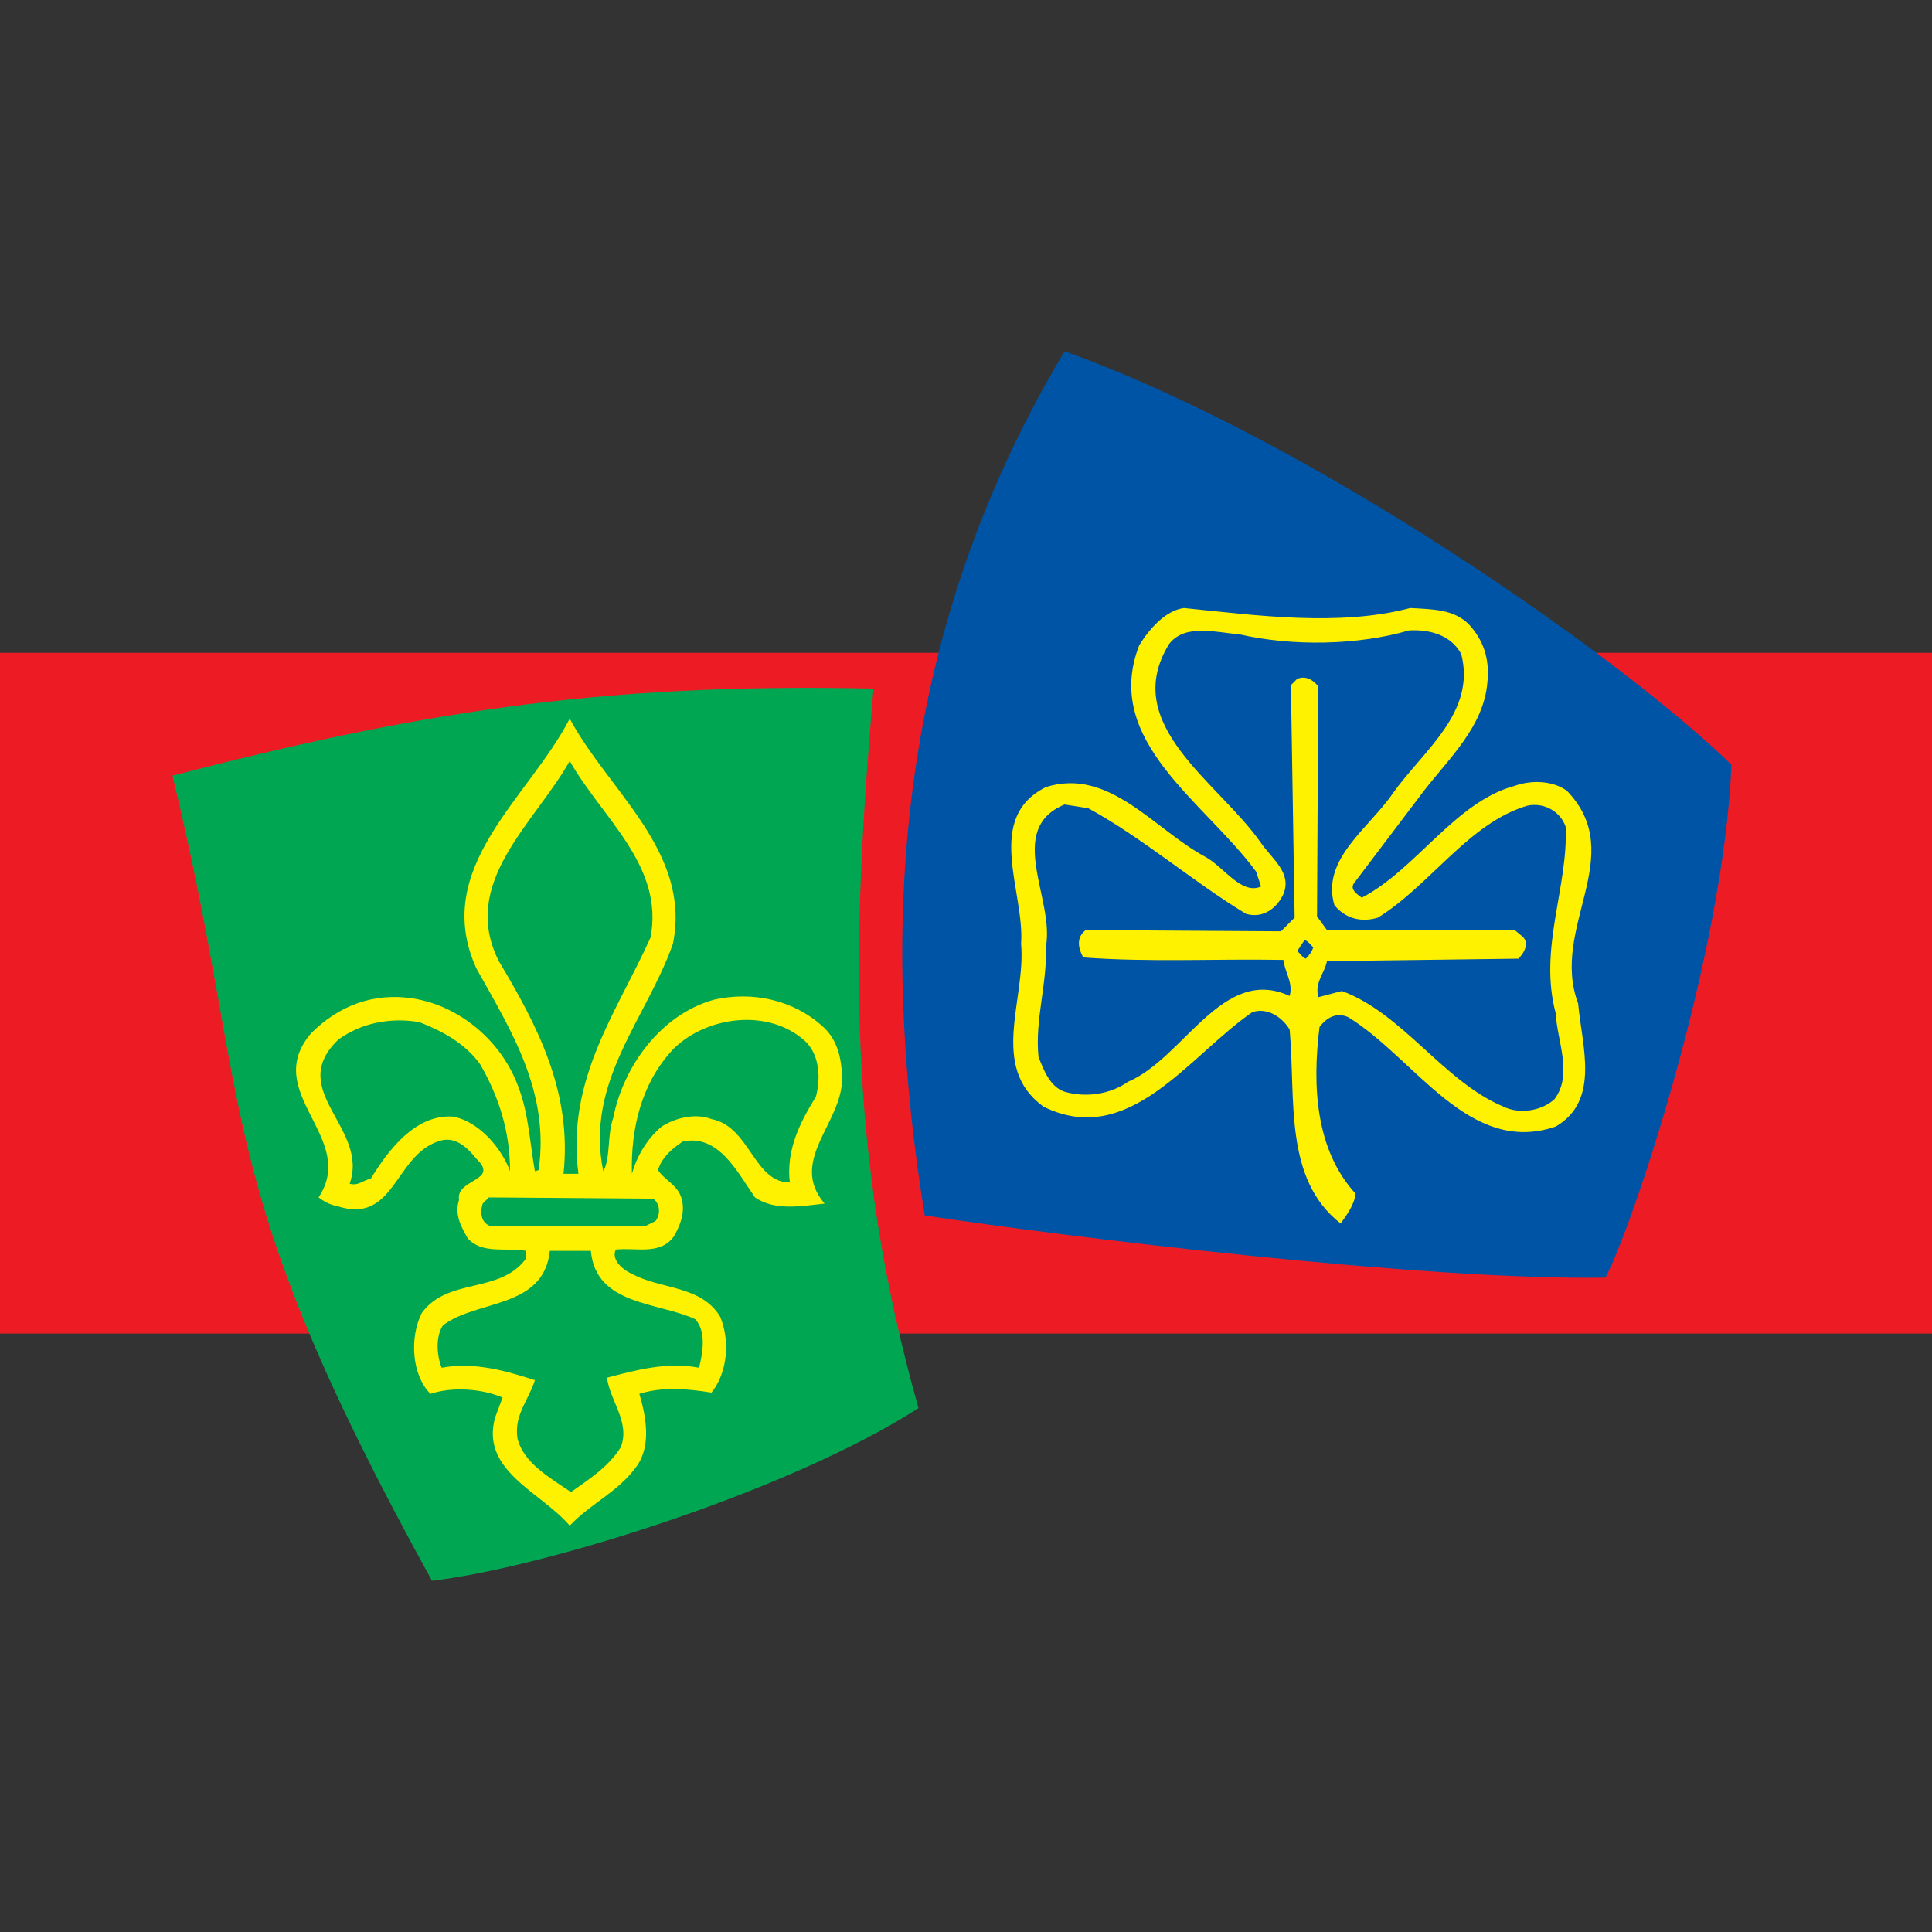 <svg xmlns="http://www.w3.org/2000/svg" xmlns:svg="http://www.w3.org/2000/svg" xmlns:xlink="http://www.w3.org/1999/xlink" id="svg2" width="155.38" height="155.38" font-family="Arial, sans-serif" font-style="italic" font-weight="600" version="1.1" viewBox="0 0 155.38 155.38"><rect x="0" y="0" width="155.38" height="155.38" fill="#333333" stroke="none"/><defs id="defs4"><path id="a" d="m 0,0 303.3,0 0,102.05 -303.3,0 z"/></defs><clipPath id="b"><use id="use8" width="100%" height="100%" x="0" y="0" overflow="visible" xlink:href="#a"/></clipPath><g id="g4158" transform="translate(-146.88,26.8)"><path id="path10" fill="#ed1c24" d="m 146.88,25.7 155.38,0 0,54.75 -155.38,0 z" clip-path="url(#b)"/><path id="path12" fill="#0054a6" d="m 232.5,1.45 c 20.13,7.25 44.75,24.63 53.63,33.25 -0.63,15.38 -8,37.25 -10.13,41.25 -14.5,0.25 -43.25,-3.25 -54.75,-5 C 218,50.83 217.75,26.08 232.5,1.45" clip-path="url(#b)"/><path id="path14" fill="#00a651" d="m 160.75,35.58 c 18.88,-4.88 33.88,-7.5 56.38,-7 -1.75,20.37 -2.25,37.12 3.62,57.87 -10.5,6.75 -30.38,12.88 -39.13,13.88 -18,-32.63 -14.25,-37.38 -20.87,-64.75" clip-path="url(#b)"/><path id="path16" fill="#fff200" d="m 272.9,36.8 c -1.1,-0.8 -2.8,-0.9 -4.2,-0.4 -4.8,1.3 -7.9,6.7 -12.3,9 -0.4,-0.3 -1,-0.7 -0.6,-1.2 l 5.6,-7.4 c 2.1,-2.7 4.8,-5.2 5.1,-8.7 0.2,-1.9 -0.3,-3.4 -1.5,-4.7 -1.2,-1.2 -2.9,-1.2 -4.7,-1.3 -5.7,1.5 -12.3,0.6 -18.2,0 -1.5,0.2 -2.8,1.7 -3.6,3 -3,7.7 5.3,12.6 9.4,18.2 l 0.4,1.2 c -1.6,0.7 -3,-1.6 -4.5,-2.4 -4.1,-2.2 -7.7,-7.2 -12.8,-5.6 -5,2.5 -1.7,8.4 -2,12.6 0.4,4.5 -2.6,9.9 1.8,13.1 6.9,3.4 11.7,-4.1 16.8,-7.6 1.2,-0.4 2.4,0.4 3,1.4 0.5,5.6 -0.5,12 4.1,15.6 0.5,-0.7 1.1,-1.5 1.2,-2.4 -3.2,-3.5 -3.5,-8.6 -2.9,-13.4 0.6,-0.8 1.4,-1.2 2.3,-0.8 5.4,3.3 9.7,11.2 16.7,8.8 3.6,-2.1 2.1,-6.5 1.8,-9.9 -2.3,-6.1 4.1,-11.9 -0.9,-17.1 z m -21,13.5 c -0.3,-0.1 -0.4,-0.4 -0.7,-0.6 l 0.6,-0.9 c 0.3,0.1 0.5,0.4 0.7,0.6 -0.1,0.3 -0.3,0.6 -0.6,0.9 z m 20.1,4.4 c 0.1,2.2 1.4,4.9 -0.1,6.9 -1.1,1 -2.9,1.2 -4.1,0.6 -4.8,-2 -8.1,-7.5 -13,-9.3 l -1.9,0.5 c -0.3,-1.2 0.5,-1.9 0.7,-2.9 L 269,50.3 c 0.5,-0.5 0.9,-1.3 0.3,-1.8 l -0.6,-0.5 -15.1,0 -0.8,-1.1 0.1,-18.5 c -0.4,-0.5 -1,-0.9 -1.7,-0.6 l -0.5,0.5 0.3,18.7 -1.1,1.1 -15.7,-0.1 c -0.8,0.6 -0.6,1.5 -0.2,2.2 5.2,0.4 10.7,0.1 16.1,0.2 0.1,1 0.8,1.8 0.5,2.9 -5.4,-2.5 -8.5,5 -13,6.9 -1.4,1 -3.4,1.3 -5.1,0.8 -1.2,-0.4 -1.7,-1.8 -2.1,-2.8 -0.3,-3 0.7,-5.8 0.6,-8.9 0.7,-3.8 -3.3,-9.4 1.5,-11.4 l 1.9,0.3 c 4.4,2.4 8.4,5.9 12.7,8.5 1.4,0.4 2.5,-0.5 3,-1.6 0.7,-1.7 -0.9,-2.8 -1.8,-4.1 -3.4,-4.9 -11.4,-9.5 -7.4,-16 1.3,-1.7 3.9,-0.9 5.6,-0.8 4.3,1 9.6,0.9 13.7,-0.3 1.7,-0.1 3.4,0.4 4.2,1.9 1.2,4.7 -3,7.7 -5.5,11.2 -1.9,2.8 -5.8,5.3 -4.7,9 0.9,1.1 2.2,1.4 3.5,1 4.2,-2.6 7.3,-7.6 12,-9 1.4,-0.3 2.7,0.5 3.1,1.7 0.2,4.9 -2.2,9.8 -0.8,15 z m -57.4,5.4 c 0,-1.6 -0.3,-3.2 -1.5,-4.3 -2.4,-2.2 -5.7,-2.9 -8.8,-2.2 -4.3,1.2 -7.3,5.4 -8.1,9.5 -0.5,1.4 -0.2,3.2 -0.8,4.3 -1.5,-7.2 3.5,-12.3 5.6,-18.3 1.5,-7.4 -5.2,-12.3 -8.3,-18.1 -3.3,6.4 -11.2,12 -7.5,20.1 2.8,5 5.9,9.9 5,16.2 l -0.3,0.1 c -0.4,-2.2 -0.5,-4.6 -1.3,-6.7 -1.3,-3.7 -4.7,-6.6 -8.5,-7.2 -3.2,-0.5 -6,0.6 -8.2,2.8 -4.1,4.8 3.8,8.4 0.6,13.2 0.4,0.3 0.9,0.6 1.5,0.7 4.6,1.5 4.6,-4 8.1,-5.2 1.3,-0.5 2.3,0.4 3.1,1.4 1.9,1.8 -1.7,1.6 -1.4,3.3 -0.4,1.2 0.2,2.2 0.7,3.1 1.2,1.3 3.1,0.7 4.7,1 l 0,0.6 c -2.1,2.9 -6.3,1.5 -8.4,4.4 -1,2 -0.8,5 0.7,6.5 1.8,-0.6 4.2,-0.4 5.8,0.3 l -0.6,1.6 c -1.2,4.3 3.7,6 6,8.7 1.7,-1.8 3.9,-2.7 5.4,-4.8 1.2,-1.7 0.7,-4.1 0.2,-5.8 1.9,-0.6 3.9,-0.4 5.8,-0.1 1.3,-1.6 1.5,-4.2 0.7,-6.1 -1.5,-2.5 -4.7,-2.2 -7,-3.4 -0.7,-0.3 -1.8,-1.1 -1.4,-2 1.6,-0.2 3.6,0.5 4.7,-1.1 0.5,-0.9 0.9,-1.9 0.6,-3 -0.3,-1.1 -1.4,-1.5 -1.9,-2.3 0.3,-1 1.1,-1.7 2,-2.3 2.9,-0.6 4.4,2.5 5.8,4.5 1.6,1.1 3.7,0.7 5.6,0.5 -2.9,-3.4 1.3,-6.4 1.4,-9.9 z M 187,50.5 c -3.2,-6.3 2.9,-11.1 5.7,-16.1 2.6,4.6 7.6,8.4 6.5,14.2 -2.7,6 -6.8,11.4 -5.8,19 l -1.2,0 C 192.9,61 190.1,55.7 187,50.5 Z M 183.3,63 c -3,-0.2 -5.2,2.7 -6.6,5 -0.6,0.1 -1,0.6 -1.7,0.4 1.6,-4.5 -5.2,-7.5 -0.9,-11.6 1.8,-1.3 4.1,-1.8 6.5,-1.4 1.8,0.7 3.7,1.7 4.9,3.4 1.5,2.6 2.4,5.4 2.4,8.6 -0.6,-1.7 -2.4,-4 -4.6,-4.4 z m 19.5,16.3 c 0.9,1 0.6,2.7 0.3,3.9 -2.6,-0.5 -5.1,0.2 -7.4,0.8 0.2,1.8 1.9,3.6 1.1,5.6 -1,1.6 -2.6,2.6 -4,3.6 -1.6,-1.1 -3.8,-2.3 -4.3,-4.3 -0.3,-1.9 0.9,-3.1 1.4,-4.7 -2.2,-0.7 -4.8,-1.5 -7.5,-1 -0.4,-1 -0.5,-2.5 0.1,-3.4 2.7,-2.1 8.1,-1.3 8.6,-6 l 3.3,0 c 0.4,4.4 5.4,4.1 8.4,5.5 z m -3.2,-7.9 -0.8,0.4 -12.5,0 c -0.8,-0.3 -0.8,-1.2 -0.6,-1.8 l 0.5,-0.5 13.2,0.1 c 0.6,0.4 0.6,1.3 0.2,1.8 z m 4.5,-8.2 c -1.3,-0.5 -2.9,-0.1 -4,0.6 -1.2,1 -2,2.4 -2.4,3.8 -0.1,-3.7 0.8,-7.4 3.4,-10.1 2.7,-2.6 7.6,-3.2 10.5,-0.6 1.2,1.1 1.3,3 0.9,4.5 -1.3,2.1 -2.4,4.3 -2.1,6.9 -2.9,0 -3.2,-4.5 -6.3,-5.1 z" clip-path="url(#b)"/></g></svg>
